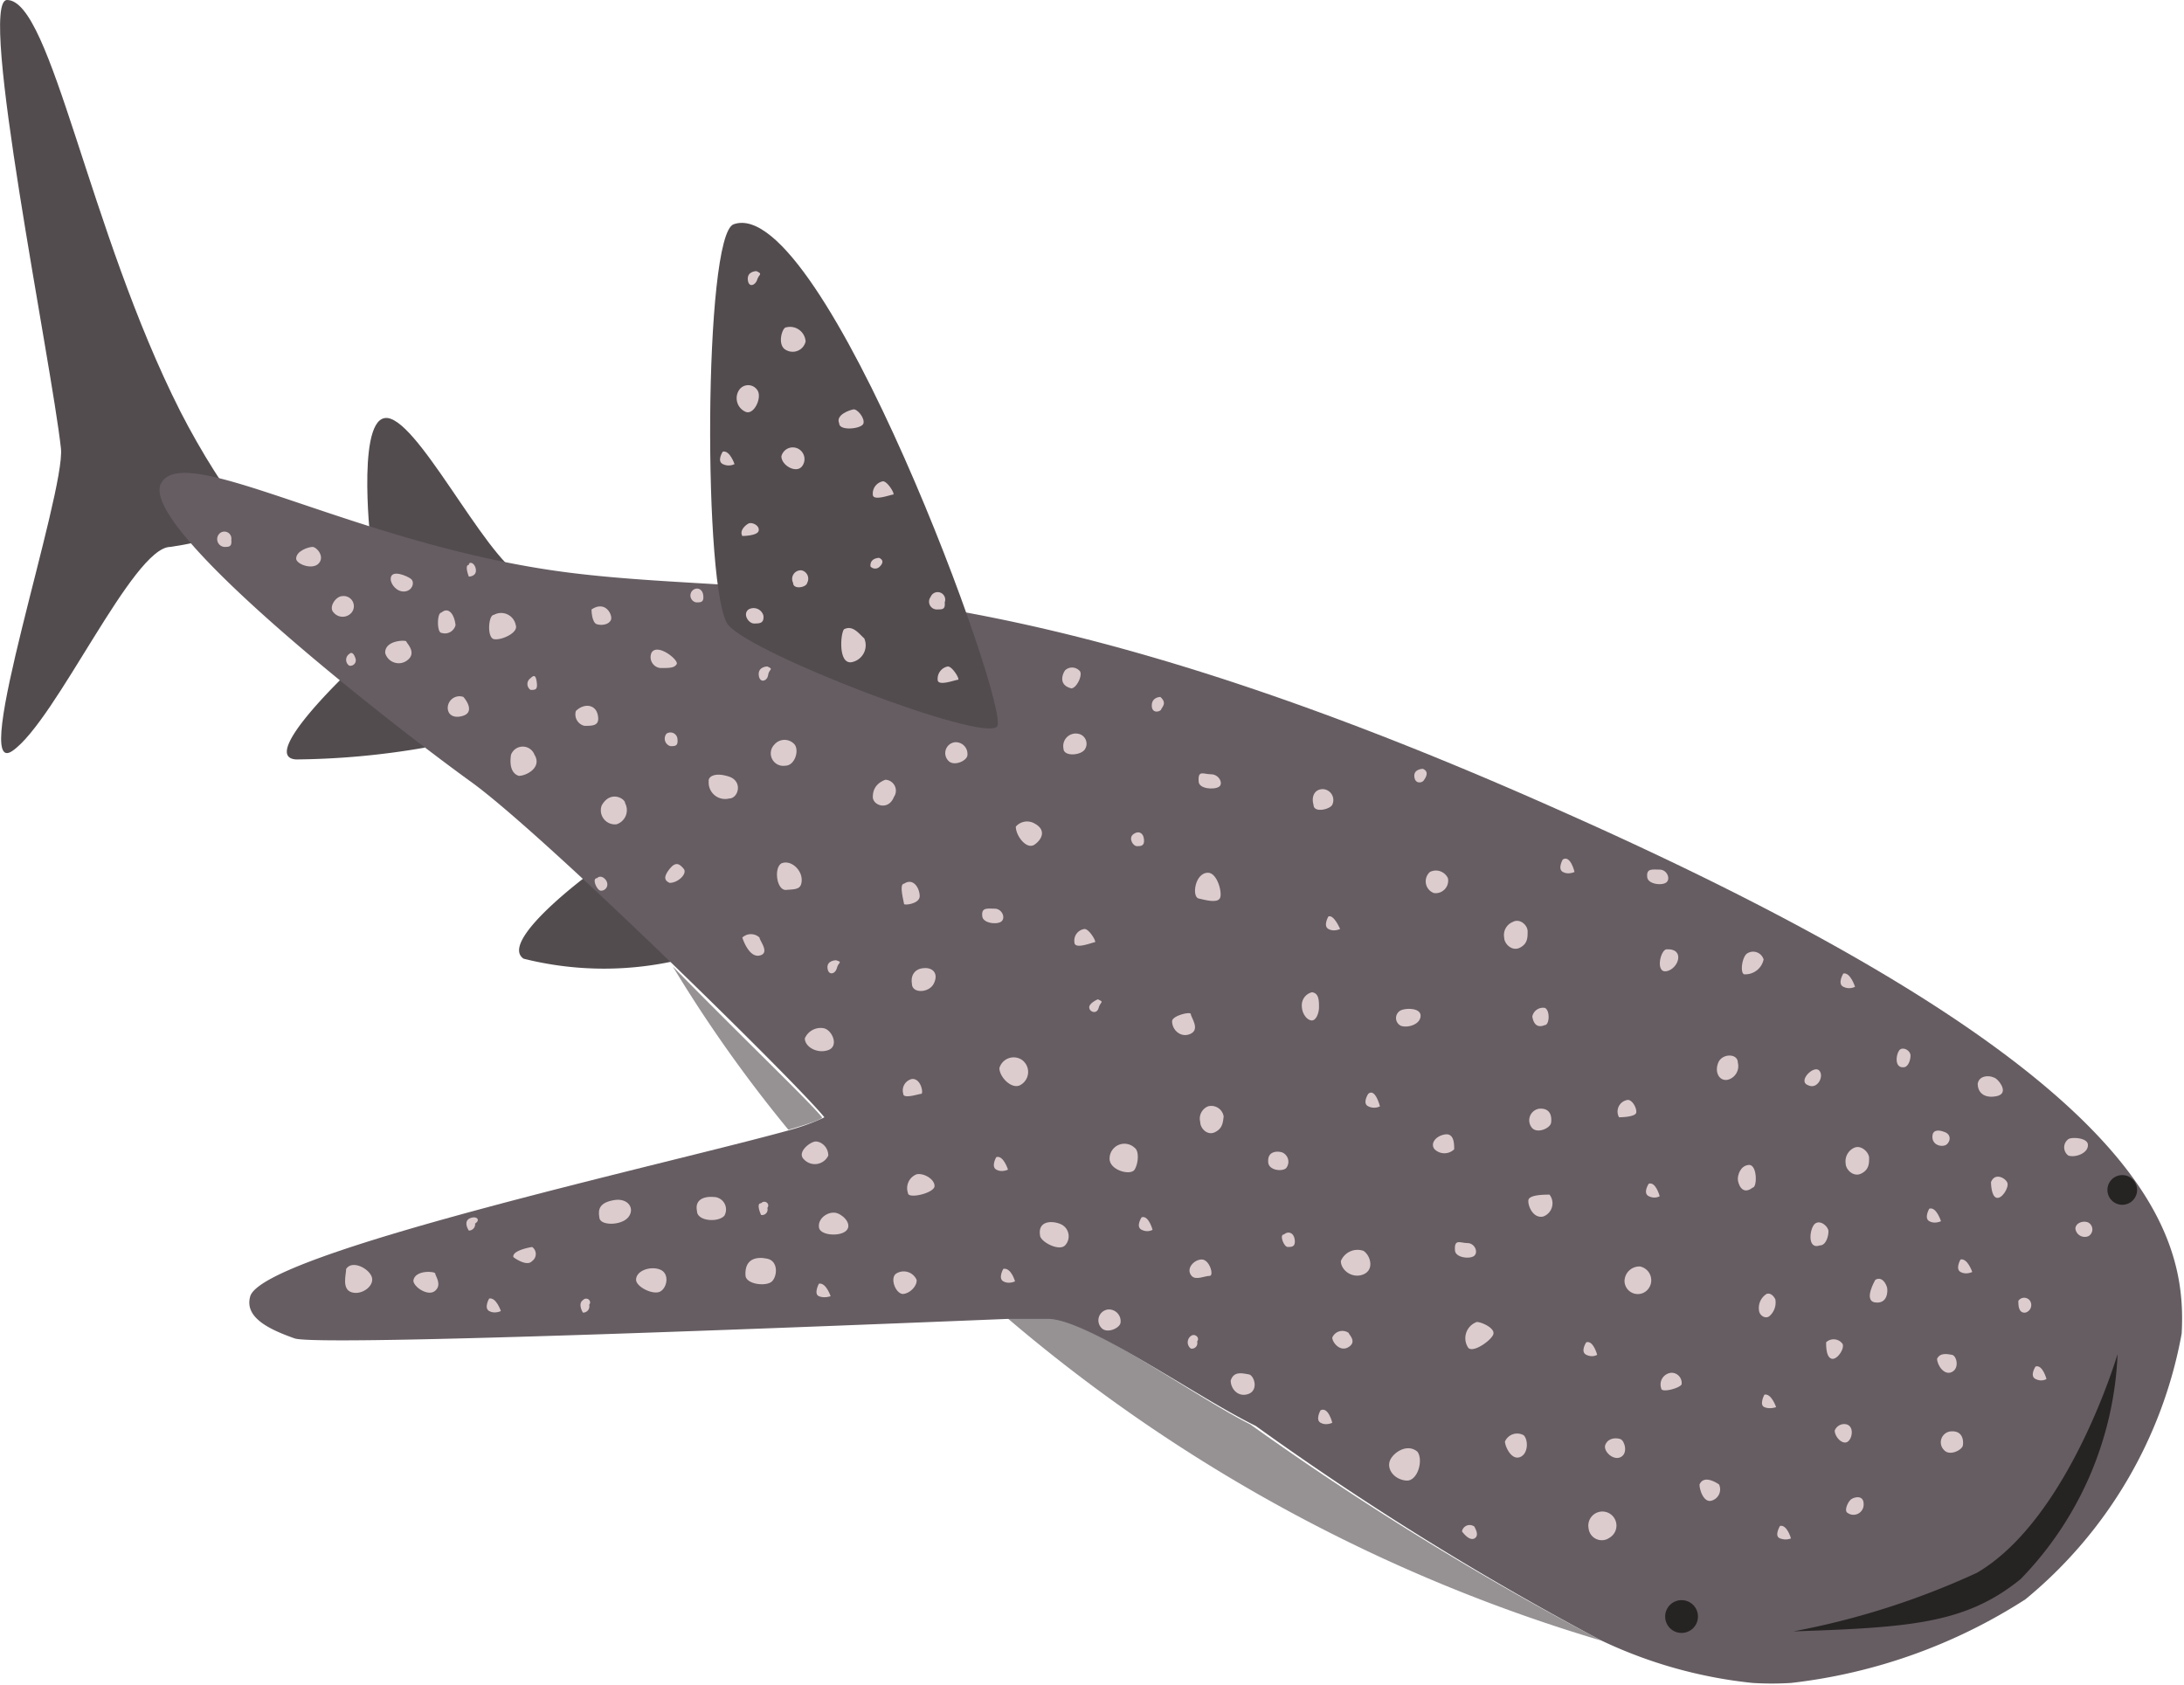 <svg xmlns="http://www.w3.org/2000/svg" viewBox="0 0 27.95 21.57"><defs><style>.cls-1{fill:#524c4f;}.cls-2{fill:#969294;}.cls-3{fill:#665d62;}.cls-4{fill:#262323;}.cls-5{fill:#dcccce;}</style></defs><g id="Layer_2" data-name="Layer 2"><g id="Layer_2-2" data-name="Layer 2"><path class="cls-1" d="M7.51,11.21s-1.13.84-.81,1.06a4.22,4.22,0,0,0,2.06,0l.05,0C9,12.1,7.51,11.21,7.51,11.21Z"/><path class="cls-1" d="M4.48,8.58S3.3,9.69,3.79,9.72a10.07,10.07,0,0,0,1.64-.15L5.5,9.5Z"/><path class="cls-1" d="M4.74,6.91S4.55,5.2,5,5.36s1.33,2,1.77,2.05Z"/><path class="cls-1" d="M.78,5.74C.84,6.31-.4,10,.16,9.61S1.7,7,2.18,7c1-.15.32-.25.45-.42s.51-.17.42-.17-.49-.65-.74-1.14C1.13,2.94.66,0,.09,0-.29,0,.66,4.64.78,5.74Z"/><path class="cls-2" d="M13.38,16.86l-.5,0A20.84,20.84,0,0,0,20.5,21,38.25,38.25,0,0,1,16,18.23C15.28,17.87,13.88,16.85,13.38,16.86Z"/><polygon class="cls-2" points="22.43 21.56 22.43 21.56 22.43 21.56 22.43 21.56"/><path class="cls-2" d="M10.52,14.3c-.17-.21-1-1-1.91-1.93a17.66,17.66,0,0,0,1.48,2.09C10.37,14.38,10.53,14.32,10.52,14.3Z"/><path class="cls-3" d="M20,10.39C12.68,7.12,10,7.67,7.29,7.33S2.35,5.62,2.06,6.19s3,3.12,4,3.84c.5.37,1.6,1.39,2.58,2.34s1.74,1.72,1.91,1.93c0,0-.15.08-.43.16-1.54.43-6.8,1.58-6.92,2.14-.07.27.26.42.57.53s7.16-.17,9.14-.25l.5,0c.5,0,1.9,1,2.66,1.37A38.25,38.25,0,0,0,20.5,21a5.92,5.92,0,0,0,1.93.54h0a4,4,0,0,0,.49,0,7,7,0,0,0,3-1.07,5.73,5.73,0,0,0,2-3.4C28,15.67,27.34,13.65,20,10.39Z"/><circle class="cls-4" cx="21.52" cy="20.69" r="0.21"/><path class="cls-4" d="M27.35,15.23a.19.19,0,0,0-.38,0,.19.19,0,1,0,.38,0Z"/><path class="cls-4" d="M25.3,20.13c1.18-.69,1.8-2.8,1.8-2.8a4.39,4.39,0,0,1-1.24,2.88c-.7.57-1.41.62-2.91.67A10,10,0,0,0,25.3,20.13Z"/><path class="cls-1" d="M9.39,2.87C9,3,9,7.62,9.32,8s3.25,1.5,3.44,1.3S10.53,2.47,9.39,2.87Z"/><path class="cls-5" d="M7.57,7.8s0,.17.07.19.16,0,.18-.06S7.75,7.68,7.57,7.8Z"/><path class="cls-5" d="M8.34,8.35a.14.14,0,0,0,.11.2c.12,0,.18,0,.21-.05S8.42,8.23,8.34,8.35Z"/><path class="cls-5" d="M7.37,9.1a.15.15,0,0,0,.11.19c.11,0,.2,0,.17-.14S7.47,9,7.37,9.1Z"/><path class="cls-5" d="M8.53,9.39a.1.1,0,0,0,.05.16c.06,0,.1,0,.09-.09A.09.09,0,0,0,8.53,9.39Z"/><path class="cls-5" d="M2.82,6.82A.1.1,0,0,0,2.87,7c.06,0,.1,0,.09-.09A.09.09,0,0,0,2.82,6.82Z"/><path class="cls-5" d="M7.64,11.24c-.07,0,0,.16.05.16a.08.08,0,0,0,.08-.1C7.76,11.25,7.69,11.19,7.64,11.24Z"/><path class="cls-5" d="M14.5,10.68c-.06.05,0,.15.05.15s.1,0,.09-.09S14.56,10.63,14.5,10.68Z"/><path class="cls-5" d="M16.43,15.8c-.06,0,0,.16.05.16s.1,0,.09-.09S16.49,15.75,16.43,15.8Z"/><path class="cls-5" d="M15.24,17.1a.1.1,0,0,0,0,.16.07.07,0,0,0,.08-.09C15.36,17.12,15.29,17.06,15.24,17.1Z"/><path class="cls-5" d="M11.91,7.64A.1.1,0,0,0,12,7.8c.06,0,.1,0,.09-.09A.09.09,0,0,0,11.91,7.64Z"/><path class="cls-5" d="M9.58,7.8c-.08.06,0,.18.07.18s.13,0,.12-.1A.13.13,0,0,0,9.58,7.8Z"/><path class="cls-5" d="M7.46,16.64c-.07.05,0,.16,0,.16a.08.08,0,0,0,.08-.1C7.58,16.65,7.51,16.59,7.46,16.64Z"/><path class="cls-5" d="M6,15.6c-.07.05,0,.15,0,.15a.08.08,0,0,0,.08-.09C6.16,15.61,6.09,15.55,6,15.6Z"/><path class="cls-5" d="M4.47,8.37a.09.09,0,0,0,0,.15.07.07,0,0,0,.08-.09S4.52,8.32,4.47,8.37Z"/><path class="cls-5" d="M6.79,8.68a.09.09,0,0,0,0,.15c.06,0,.09,0,.08-.09S6.84,8.63,6.79,8.68Z"/><path class="cls-5" d="M6,7.23c-.06,0,0,.15,0,.15s.1,0,.09-.09S6,7.18,6,7.23Z"/><path class="cls-5" d="M8.86,7.56a.09.09,0,0,0,.05.15c.06,0,.1,0,.09-.09S8.91,7.51,8.86,7.56Z"/><path class="cls-5" d="M9.74,15.4c-.07,0,0,.15,0,.15a.07.07,0,0,0,.08-.09C9.86,15.41,9.79,15.35,9.74,15.4Z"/><path class="cls-5" d="M7.7,10.31a.18.18,0,0,0,.19.24A.19.19,0,0,0,8,10.28C8,10.22,7.81,10.11,7.7,10.31Z"/><path class="cls-5" d="M8.57,11.3c.11,0,.23-.12.18-.18s-.1-.1-.18,0S8.5,11.27,8.57,11.3Z"/><path class="cls-5" d="M6.64,9.93c.1,0,.3-.11.2-.27a.16.16,0,0,0-.3,0C6.52,9.78,6.54,9.9,6.64,9.93Z"/><path class="cls-5" d="M6.32,7.87c-.07,0-.09.29,0,.31S6.64,8.1,6.6,8A.19.19,0,0,0,6.32,7.87Z"/><path class="cls-5" d="M5.73,9.06c0,.09.08.14.2.1S6,9,5.93,8.92A.15.15,0,0,0,5.73,9.06Z"/><path class="cls-5" d="M4.93,8.36a.18.18,0,0,0,.27.1c.15-.1,0-.23,0-.25S4.92,8.19,4.93,8.36Z"/><path class="cls-5" d="M5,7.41c0,.07.08.17.18.16s.13-.12.08-.16S5,7.28,5,7.41Z"/><path class="cls-5" d="M5.65,7.84c-.06,0-.06.26,0,.26A.14.14,0,0,0,5.83,8C5.81,7.84,5.73,7.77,5.65,7.84Z"/><path class="cls-5" d="M4.38,7.63c-.08,0-.18.14-.11.21a.15.15,0,0,0,.23,0A.13.13,0,0,0,4.38,7.63Z"/><path class="cls-5" d="M3.79,7.15c0,.07.21.15.29.06S4.05,7,4,7,3.79,7.05,3.79,7.15Z"/><path class="cls-5" d="M10.06,4.19c-.05,0-.12.23,0,.29a.17.17,0,0,0,.25-.11A.2.2,0,0,0,10.06,4.19Z"/><path class="cls-5" d="M9.54,5.27c.11.05.22-.19.15-.28a.14.14,0,0,0-.23,0A.19.19,0,0,0,9.54,5.27Z"/><path class="cls-5" d="M10,5.84c0,.12.2.23.27.12A.15.15,0,1,0,10,5.84Z"/><path class="cls-5" d="M10.74,5.42c0,.1.29.07.31,0s-.08-.19-.13-.18S10.69,5.31,10.74,5.42Z"/><path class="cls-5" d="M9.5,6.86s.2,0,.21-.07-.09-.11-.13-.09S9.46,6.79,9.5,6.86Z"/><path class="cls-5" d="M10.26,7.3a.11.11,0,0,0-.11.16c0,.09.17.06.18,0A.11.11,0,0,0,10.26,7.3Z"/><path class="cls-5" d="M11.25,7.14s-.12,0-.11.11a.08.08,0,0,0,.12,0S11.34,7.18,11.25,7.14Z"/><path class="cls-5" d="M9.82,8.53s-.12,0-.11.11.11.08.12,0S9.91,8.57,9.82,8.53Z"/><path class="cls-5" d="M9.68,3.47s-.12,0-.11.11.1.07.12,0S9.77,3.51,9.68,3.47Z"/><path class="cls-5" d="M14.85,8.92s-.11,0-.11.11.11.08.12.05S14.94,9,14.85,8.92Z"/><path class="cls-5" d="M18.21,9.84s-.12,0-.11.1.1.08.12.05S18.3,9.88,18.21,9.84Z"/><path class="cls-5" d="M14.05,12.79s-.12.05-.11.11.1.08.12,0S14.14,12.83,14.05,12.79Z"/><path class="cls-5" d="M10.7,12.29s-.12,0-.11.1.1.08.12,0S10.79,12.32,10.7,12.29Z"/><path class="cls-5" d="M10.81,8.05c-.05,0-.1.49.11.42a.22.22,0,0,0,.14-.3C11,8.12,10.92,8,10.81,8.05Z"/><path class="cls-5" d="M11.17,10.2c0,.11.2.18.27,0a.14.14,0,0,0-.11-.22C11.28,10,11.17,10.05,11.17,10.2Z"/><path class="cls-5" d="M11.57,11.31c-.07,0,0,.24,0,.26s.2,0,.2-.1S11.69,11.23,11.57,11.31Z"/><path class="cls-5" d="M11.67,12.59c0,.13.22.12.28,0s0-.2-.11-.2S11.65,12.46,11.67,12.59Z"/><path class="cls-5" d="M11.56,14c0,.07.2,0,.23,0s0-.2-.12-.19A.15.15,0,0,0,11.56,14Z"/><path class="cls-5" d="M12.79,13.67c0,.12.17.29.28.21a.19.19,0,0,0,0-.32A.19.19,0,0,0,12.79,13.67Z"/><path class="cls-5" d="M14.2,14.83c0,.15.27.22.32.14s.06-.24,0-.28A.19.19,0,0,0,14.2,14.83Z"/><path class="cls-5" d="M13.31,15.81c0,.08.24.21.32.13a.17.17,0,0,0-.05-.27C13.47,15.62,13.28,15.62,13.31,15.81Z"/><path class="cls-5" d="M11.47,16.3c-.09.06,0,.28.1.26s.17-.12.16-.18A.18.18,0,0,0,11.47,16.3Z"/><path class="cls-5" d="M11.62,15.27c0,.08.34,0,.34-.09s-.14-.17-.23-.15A.19.19,0,0,0,11.62,15.27Z"/><path class="cls-5" d="M10.48,15.7c0,.11.25.13.34.06s0-.19-.1-.23S10.47,15.58,10.48,15.7Z"/><path class="cls-5" d="M10.29,14.84a.19.19,0,0,0,.31-.05c0-.11-.09-.18-.16-.18S10.19,14.75,10.29,14.84Z"/><path class="cls-5" d="M9.54,16.32c0,.12.27.15.34.08s.08-.26-.06-.29S9.53,16.11,9.54,16.32Z"/><path class="cls-5" d="M8.92,15.5c0,.13.27.15.35.06a.16.16,0,0,0-.14-.24C9,15.31,8.89,15.36,8.92,15.5Z"/><path class="cls-5" d="M6.57,16.09s.17.13.24.05a.11.11,0,0,0,0-.18S6.55,16,6.57,16.09Z"/><path class="cls-5" d="M7.67,15.58c0,.11.28.11.37,0s0-.25-.18-.22S7.65,15.47,7.67,15.58Z"/><path class="cls-5" d="M8.14,16.38c0,.09.22.2.31.15s.12-.23,0-.28S8.14,16.26,8.14,16.38Z"/><path class="cls-5" d="M4.43,16.24c0,.07-.06.26.07.3s.29-.08.26-.19S4.51,16.12,4.43,16.24Z"/><path class="cls-5" d="M5.29,16.39c0,.08.19.21.28.13s0-.19,0-.22S5.31,16.25,5.29,16.39Z"/><path class="cls-5" d="M16.23,14.87c0,.11.18.13.23.08a.13.13,0,0,0-.05-.2C16.35,14.73,16.22,14.73,16.23,14.87Z"/><path class="cls-5" d="M15.25,16.33c.05.06.17,0,.23,0s0-.21-.1-.21S15.17,16.24,15.25,16.33Z"/><path class="cls-5" d="M15.75,17.67c0,.11.1.22.23.17s.07-.24,0-.25S15.79,17.54,15.75,17.67Z"/><path class="cls-5" d="M17.16,16.14c0,.12.15.23.29.17s.09-.24,0-.3A.23.23,0,0,0,17.16,16.14Z"/><path class="cls-5" d="M17.05,17.12c0,.06.1.19.21.12s0-.16,0-.18A.14.14,0,0,0,17.05,17.12Z"/><path class="cls-5" d="M18.9,16.92c.06,0,.24.08.21.16s-.26.24-.32.17A.22.22,0,0,1,18.9,16.92Z"/><path class="cls-5" d="M18.14,18.58c.08.11,0,.38-.14.37s-.24-.12-.22-.23S18,18.46,18.14,18.58Z"/><path class="cls-5" d="M19.26,18.45c0,.06.08.24.19.2s.11-.22.05-.28A.17.17,0,0,0,19.26,18.45Z"/><path class="cls-5" d="M21.75,19c0,.07.05.22.14.21A.15.15,0,0,0,22,19C22,19,21.81,18.86,21.75,19Z"/><path class="cls-5" d="M23.64,19.36a.13.13,0,0,0,.21-.11c0-.12-.12-.09-.16-.06S23.6,19.33,23.64,19.36Z"/><path class="cls-5" d="M23.48,18.31c0,.07.08.17.15.15s.11-.2,0-.23A.13.13,0,0,0,23.48,18.31Z"/><path class="cls-5" d="M21.26,17.77c0,.06.23,0,.26-.05a.13.13,0,0,0-.13-.15A.15.15,0,0,0,21.26,17.77Z"/><path class="cls-5" d="M21.06,16.53a.18.18,0,0,0-.07-.32.19.19,0,0,0-.2.19A.17.17,0,0,0,21.06,16.53Z"/><path class="cls-5" d="M20.6,19.68a.18.18,0,1,0-.27-.12A.17.17,0,0,0,20.6,19.68Z"/><path class="cls-5" d="M22.61,16.56a.21.21,0,0,0-.1.2c0,.08.09.13.14.08a.23.23,0,0,0,.07-.21S22.68,16.54,22.61,16.56Z"/><path class="cls-5" d="M22.43,15.2c.06,0,.06-.3-.05-.29s-.14.13-.14.18S22.29,15.31,22.43,15.2Z"/><path class="cls-5" d="M24,16.38s-.16.27,0,.29.16-.15.15-.19S24.09,16.33,24,16.38Z"/><path class="cls-5" d="M24.79,17.39c0,.08.09.22.19.17s.06-.21,0-.22S24.83,17.31,24.79,17.39Z"/><path class="cls-5" d="M20.55,18.48c-.05.08.09.22.19.17s.05-.21,0-.23S20.59,18.4,20.55,18.48Z"/><path class="cls-5" d="M23.62,14.89c0,.08.1.18.2.13s.1-.13.1-.2-.1-.17-.19-.13A.19.19,0,0,0,23.62,14.89Z"/><path class="cls-5" d="M15.36,14.36c0,.08.09.18.19.13s.1-.13.11-.2a.16.16,0,0,0-.2-.13A.17.17,0,0,0,15.36,14.36Z"/><path class="cls-5" d="M19.25,12c0,.08.1.18.2.13s.1-.13.1-.21-.1-.17-.19-.12A.18.18,0,0,0,19.25,12Z"/><path class="cls-5" d="M25.48,15.13s0,.18.07.2.16-.13.14-.19S25.53,15,25.48,15.13Z"/><path class="cls-5" d="M23.37,17.18c0,.05,0,.19.07.21s.17-.13.14-.19A.14.14,0,0,0,23.37,17.18Z"/><path class="cls-5" d="M24.36,13.66c.06,0,.09-.09.09-.15s-.08-.11-.13-.08S24.23,13.67,24.36,13.66Z"/><path class="cls-5" d="M23.29,15.94c.08,0,.11-.12.11-.18s-.1-.15-.17-.1S23.12,16,23.29,15.94Z"/><path class="cls-5" d="M25.31,13.87c0,.12.09.19.24.16s.06-.17,0-.22S25.33,13.75,25.31,13.87Z"/><path class="cls-5" d="M22.11,13.82a.18.18,0,0,0,.13-.22c0-.12-.2-.12-.25,0S22,13.84,22.11,13.82Z"/><path class="cls-5" d="M23.14,13.89c.12.06.21-.12.14-.19S23,13.84,23.14,13.89Z"/><path class="cls-5" d="M22.32,12.47a.24.24,0,0,0,.25-.19.14.14,0,0,0-.22-.07C22.29,12.27,22.27,12.45,22.32,12.47Z"/><path class="cls-5" d="M20,11s-.07.12,0,.16.15,0,.15,0S20.1,10.94,20,11Z"/><path class="cls-5" d="M14.61,15.58s-.08.12,0,.16.14,0,.14,0S14.7,15.55,14.61,15.58Z"/><path class="cls-5" d="M9.25,5.78s-.08.12,0,.16.15,0,.15,0S9.34,5.76,9.25,5.78Z"/><path class="cls-5" d="M21.1,15.15s-.08.12,0,.16.14,0,.14,0S21.19,15.12,21.1,15.15Z"/><path class="cls-5" d="M20.3,17.18s-.08.12,0,.16.14,0,.14,0S20.39,17.15,20.3,17.18Z"/><path class="cls-5" d="M16.9,18.05s-.07.12,0,.16.15,0,.15,0S17,18,16.9,18.05Z"/><path class="cls-5" d="M6.26,16.62s-.07.12,0,.16.15,0,.15,0S6.35,16.6,6.26,16.62Z"/><path class="cls-5" d="M10.48,16.43s-.07.13,0,.16.15,0,.15,0S10.57,16.41,10.48,16.43Z"/><path class="cls-5" d="M12.84,16.24s-.07.12,0,.16.15,0,.15,0S12.94,16.22,12.84,16.24Z"/><path class="cls-5" d="M12.75,14.81s-.07.12,0,.16.15,0,.15,0S12.84,14.78,12.75,14.81Z"/><path class="cls-5" d="M17.51,14s-.08.12,0,.16.15,0,.15,0S17.6,13.92,17.51,14Z"/><path class="cls-5" d="M17,11.73s-.07.12,0,.16.15,0,.15,0S17.07,11.7,17,11.73Z"/><path class="cls-5" d="M25.09,16.12s-.07.12,0,.16.15,0,.15,0S25.18,16.1,25.09,16.12Z"/><path class="cls-5" d="M22.58,17.85s-.07.13,0,.16.15,0,.15,0S22.67,17.83,22.58,17.85Z"/><path class="cls-5" d="M22.78,19.53s-.08.13,0,.16.14,0,.14,0S22.87,19.51,22.78,19.53Z"/><path class="cls-5" d="M26.05,17.49s-.08.12,0,.16.14,0,.14,0S26.14,17.46,26.05,17.49Z"/><path class="cls-5" d="M24.69,15.47s-.07.12,0,.16.15,0,.15,0S24.78,15.44,24.69,15.47Z"/><path class="cls-5" d="M23.59,12.46s-.08.13,0,.17.15,0,.15,0S23.68,12.44,23.59,12.46Z"/><path class="cls-5" d="M21.33,12.15c-.08,0-.15.31,0,.28S21.57,12.14,21.33,12.15Z"/><path class="cls-5" d="M19.77,13.12c.06,0,.07-.19,0-.22a.14.14,0,0,0-.16.11C19.62,13.07,19.65,13.17,19.77,13.12Z"/><path class="cls-5" d="M20.72,14.3s.21,0,.22-.06-.06-.18-.12-.16A.15.15,0,0,0,20.72,14.3Z"/><path class="cls-5" d="M18.36,14.71a.18.18,0,0,0,.25,0c0-.07,0-.21-.12-.19S18.3,14.64,18.36,14.71Z"/><path class="cls-5" d="M19.83,15.29c-.06,0-.26,0-.27.07s.06.24.19.21A.18.18,0,0,0,19.83,15.29Z"/><path class="cls-5" d="M18.18,13c0,.11-.16.16-.25.13a.11.11,0,0,1,0-.2C18,12.9,18.18,12.9,18.18,13Z"/><path class="cls-5" d="M26.72,14.66c0,.1-.16.16-.25.13a.13.13,0,0,1,0-.21C26.51,14.55,26.73,14.56,26.72,14.66Z"/><path class="cls-5" d="M18.3,11.16a.16.16,0,0,0,.05.27.16.16,0,0,0,.18-.19A.17.17,0,0,0,18.3,11.16Z"/><path class="cls-5" d="M16.79,12.7a.17.17,0,0,0-.13.17c0,.1.06.18.12.19s.1-.09.1-.17S16.88,12.71,16.79,12.7Z"/><path class="cls-5" d="M16.81,10.3c0,.11.21.06.24,0a.14.14,0,0,0-.12-.2C16.82,10.1,16.78,10.2,16.81,10.3Z"/><path class="cls-5" d="M15.34,10c0,.1.2.11.26.07s0-.16-.1-.16S15.33,9.85,15.34,10Z"/><path class="cls-5" d="M12.57,11.72c0,.1.2.12.25.07s0-.16-.09-.16S12.56,11.61,12.57,11.72Z"/><path class="cls-5" d="M21.08,11.22c0,.1.2.12.25.07s0-.16-.09-.16S21.07,11.11,21.08,11.22Z"/><path class="cls-5" d="M18.62,16c0,.1.2.12.25.07s0-.16-.09-.16S18.61,15.85,18.62,16Z"/><path class="cls-5" d="M15.46,11.17c-.17,0-.21.31-.12.33s.23.06.27,0S15.58,11.17,15.46,11.17Z"/><path class="cls-5" d="M13.75,12.06c0,.1.23,0,.26,0s-.07-.17-.13-.17A.15.15,0,0,0,13.75,12.06Z"/><path class="cls-5" d="M11.17,6.33c0,.09.23,0,.26,0s-.07-.17-.13-.17A.16.16,0,0,0,11.17,6.33Z"/><path class="cls-5" d="M12,8.7c0,.09.23,0,.26,0s-.07-.17-.13-.17A.16.16,0,0,0,12,8.7Z"/><path class="cls-5" d="M15,13.07c0,.12.12.22.24.16s0-.21,0-.25S15,13,15,13.07Z"/><path class="cls-5" d="M10.3,13.29c0,.11.16.2.3.15s.05-.26-.06-.28A.22.22,0,0,0,10.3,13.29Z"/><path class="cls-5" d="M13,10.58c0,.12.14.3.24.23s.15-.19,0-.27A.19.19,0,0,0,13,10.58Z"/><path class="cls-5" d="M13.61,9.58c0,.11.24.09.28,0a.13.13,0,0,0-.1-.19A.16.16,0,0,0,13.61,9.58Z"/><path class="cls-5" d="M13.71,8.81c.07,0,.16-.19.1-.23a.13.13,0,0,0-.18,0C13.59,8.64,13.55,8.77,13.71,8.81Z"/><path class="cls-5" d="M10.05,9.8c.12,0,.18-.19.12-.27a.17.17,0,0,0-.26,0A.16.16,0,0,0,10.05,9.8Z"/><path class="cls-5" d="M9.33,10.22c.12,0,.18-.22,0-.28s-.27,0-.26.06A.21.21,0,0,0,9.33,10.22Z"/><path class="cls-5" d="M10,11.05c-.1.06-.06.35.06.34s.2,0,.2-.13S10.12,11,10,11.05Z"/><path class="cls-5" d="M9.5,12s.08.26.22.23,0-.19,0-.23A.16.16,0,0,0,9.5,12Z"/><path class="cls-5" d="M18.71,19.6s.09.13.16.09,0-.14,0-.15A.1.1,0,0,0,18.71,19.6Z"/><path class="cls-5" d="M24.88,18.56c.07.08.23,0,.24-.06s0-.19-.15-.18A.14.14,0,0,0,24.88,18.56Z"/><path class="cls-5" d="M19.61,14.44c.07.07.23,0,.24-.07s0-.19-.15-.18A.15.15,0,0,0,19.61,14.44Z"/><path class="cls-5" d="M14.1,17c.07.07.23,0,.24-.07a.15.15,0,0,0-.16-.17A.14.14,0,0,0,14.1,17Z"/><path class="cls-5" d="M12.14,9.74c.07.07.23,0,.24-.07a.15.15,0,0,0-.16-.17A.14.14,0,0,0,12.14,9.74Z"/><path class="cls-5" d="M25.83,16.65c0,.05,0,.16.09.15a.1.1,0,0,0,.06-.15A.09.09,0,0,0,25.83,16.65Z"/><path class="cls-5" d="M26.56,15.72a.12.12,0,0,0,.17.1.1.1,0,0,0,0-.17C26.68,15.62,26.57,15.64,26.56,15.72Z"/><path class="cls-5" d="M24.73,14.55c0,.1.1.13.16.11s.1-.13,0-.17S24.73,14.47,24.73,14.55Z"/></g></g></svg>